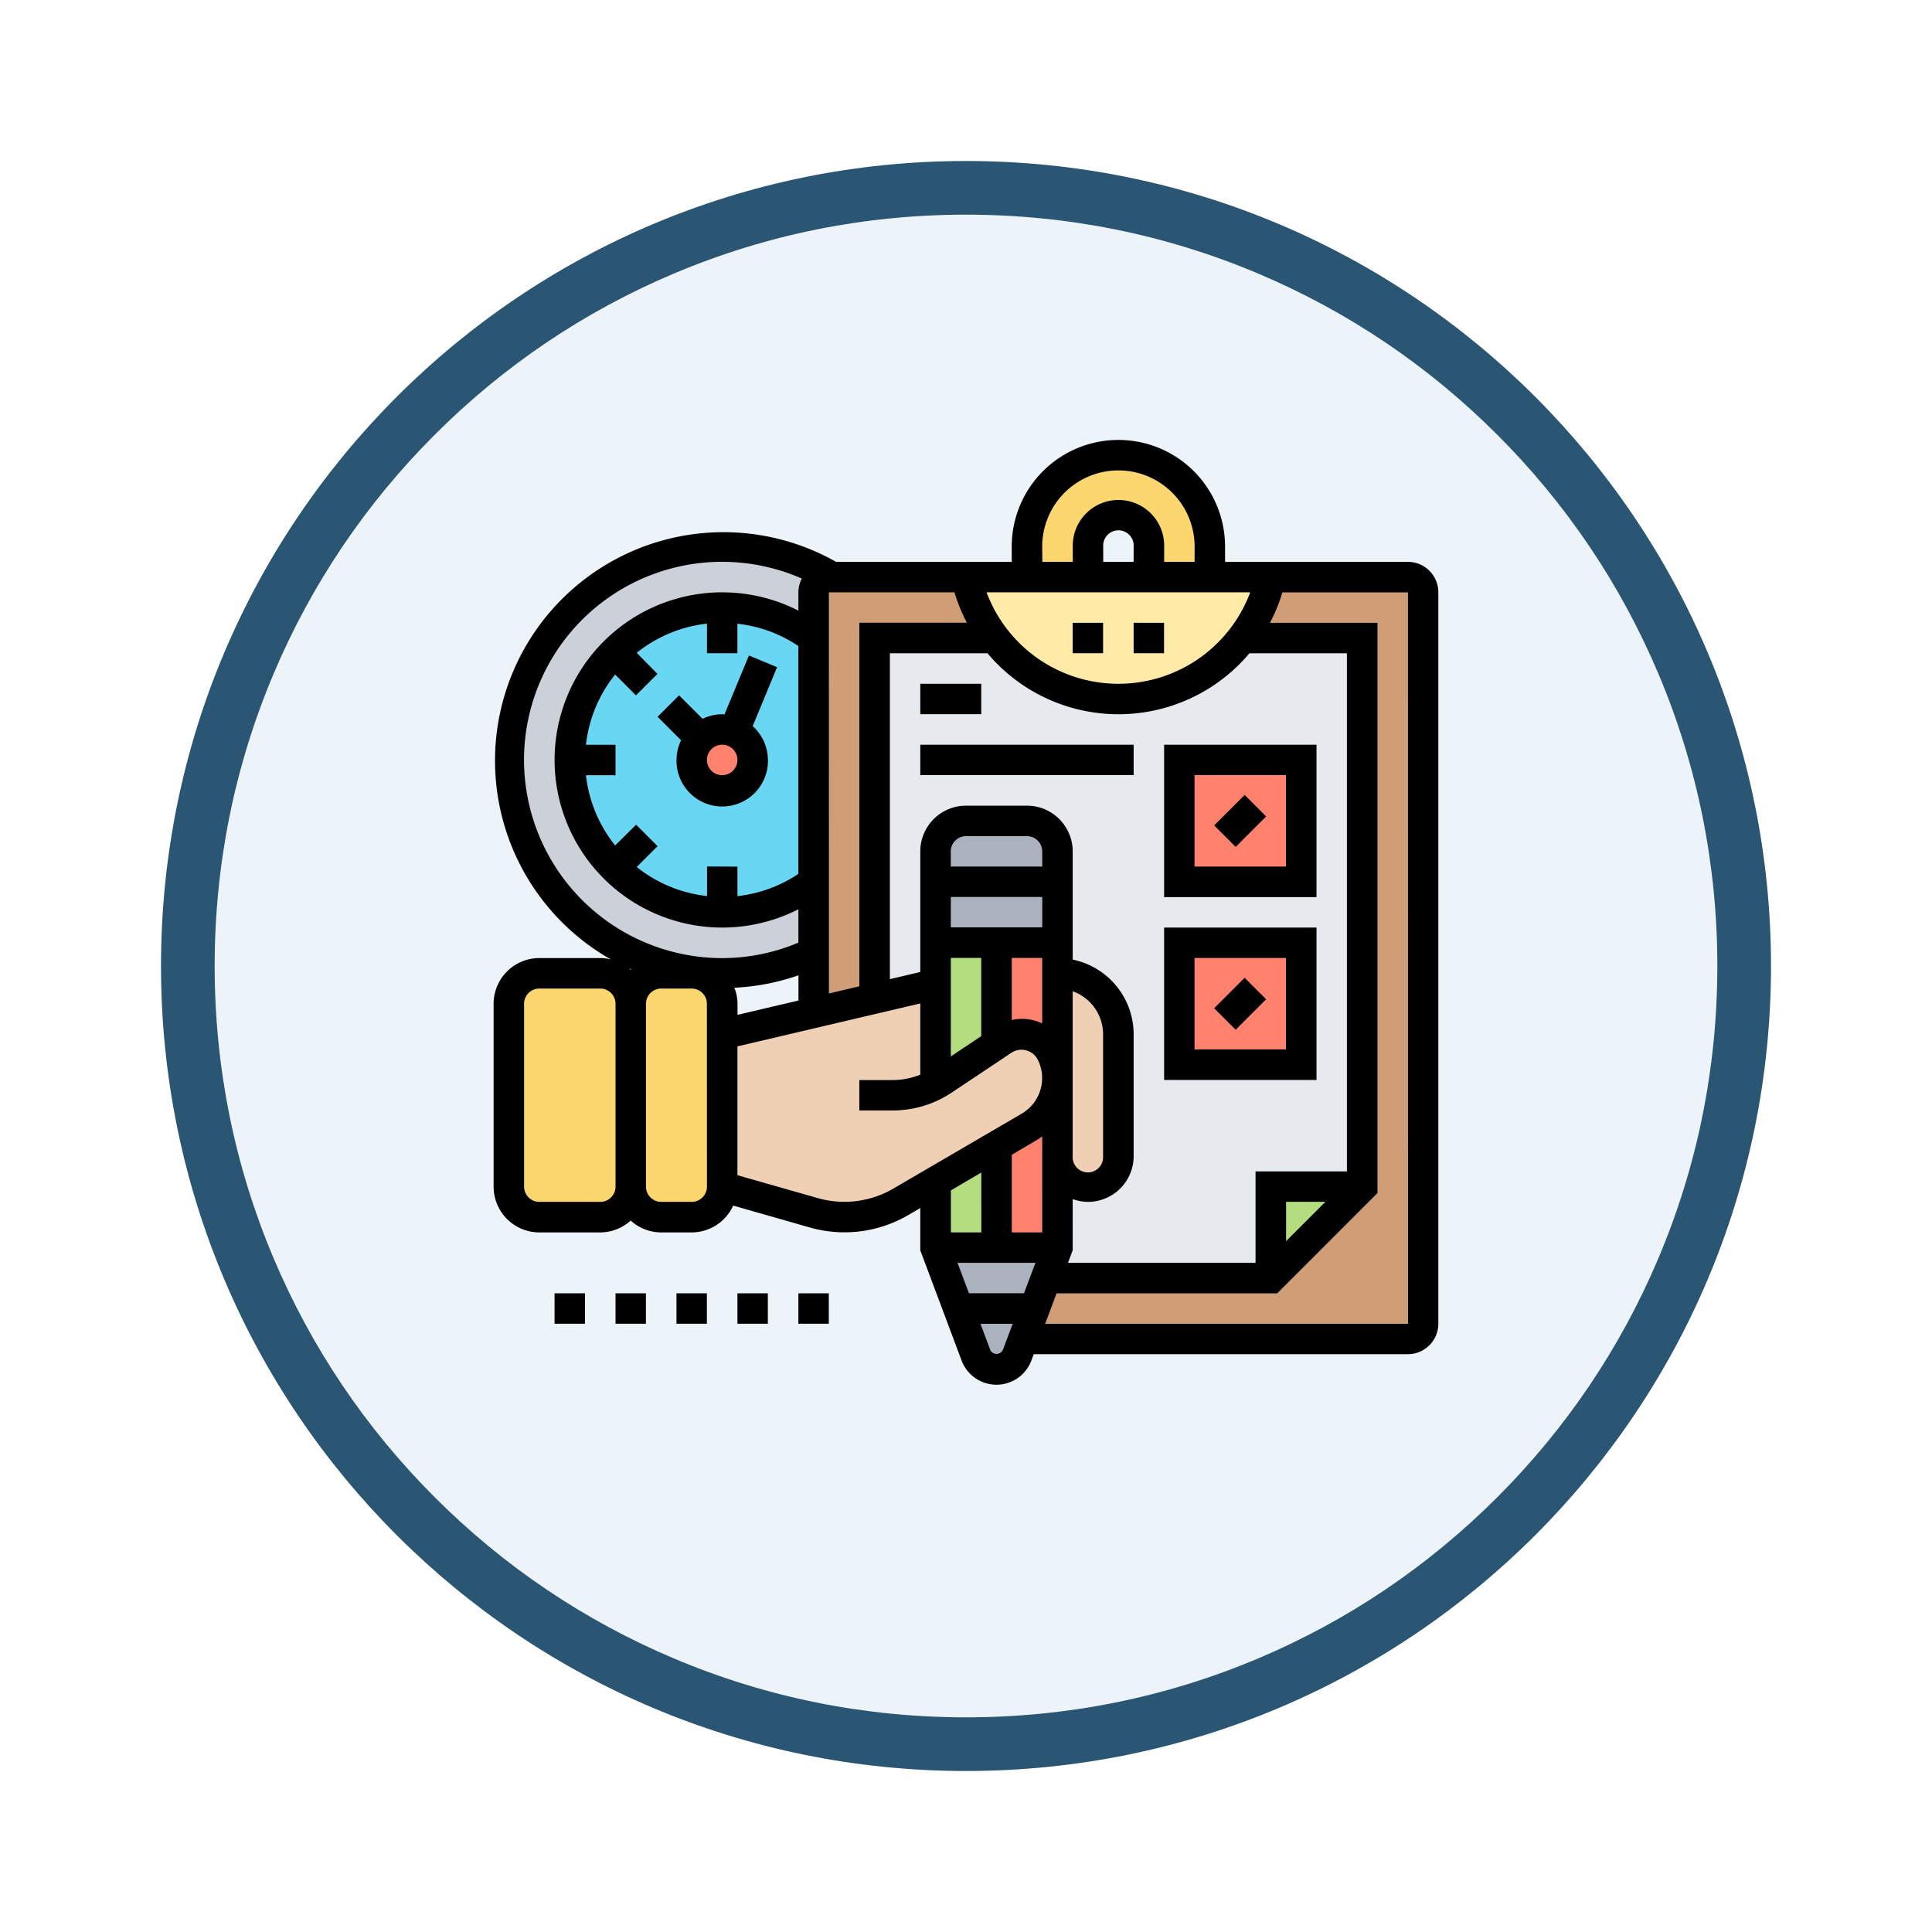 <svg xmlns="http://www.w3.org/2000/svg" xmlns:xlink="http://www.w3.org/1999/xlink" width="108" height="108" viewBox="0 0 108 108">
  <defs>
    <filter id="Trazado_904820" x="0" y="0" width="108" height="108" filterUnits="userSpaceOnUse">
      <feOffset dy="3" input="SourceAlpha"/>
      <feGaussianBlur stdDeviation="3" result="blur"/>
      <feFlood flood-opacity="0.161"/>
      <feComposite operator="in" in2="blur"/>
      <feComposite in="SourceGraphic"/>
    </filter>
  </defs>
  <g id="Grupo_1144149" data-name="Grupo 1144149" transform="translate(-201 -975)">
    <g transform="matrix(1, 0, 0, 1, 201, 975)" filter="url(#Trazado_904820)">
      <g id="Trazado_904820-2" data-name="Trazado 904820" transform="translate(9 6)" fill="#ecf4fa">
        <path d="M 45 88.5 C 39.127 88.5 33.43 87.35 28.068 85.082 C 22.889 82.891 18.236 79.755 14.241 75.759 C 10.245 71.764 7.109 67.111 4.918 61.932 C 2.65 56.57 1.5 50.873 1.5 45 C 1.5 39.127 2.65 33.43 4.918 28.068 C 7.109 22.889 10.245 18.236 14.241 14.241 C 18.236 10.245 22.889 7.109 28.068 4.918 C 33.43 2.65 39.127 1.5 45 1.5 C 50.873 1.5 56.57 2.65 61.932 4.918 C 67.111 7.109 71.764 10.245 75.759 14.241 C 79.755 18.236 82.891 22.889 85.082 28.068 C 87.35 33.43 88.5 39.127 88.5 45 C 88.5 50.873 87.35 56.57 85.082 61.932 C 82.891 67.111 79.755 71.764 75.759 75.759 C 71.764 79.755 67.111 82.891 61.932 85.082 C 56.57 87.35 50.873 88.5 45 88.5 Z" stroke="none"/>
        <path d="M 45 3 C 39.329 3 33.829 4.11 28.653 6.299 C 23.652 8.415 19.16 11.443 15.302 15.302 C 11.443 19.16 8.415 23.652 6.299 28.653 C 4.11 33.829 3 39.329 3 45 C 3 50.671 4.11 56.171 6.299 61.347 C 8.415 66.348 11.443 70.84 15.302 74.698 C 19.16 78.557 23.652 81.585 28.653 83.701 C 33.829 85.89 39.329 87 45 87 C 50.671 87 56.171 85.89 61.347 83.701 C 66.348 81.585 70.84 78.557 74.698 74.698 C 78.557 70.84 81.585 66.348 83.701 61.347 C 85.89 56.171 87 50.671 87 45 C 87 39.329 85.89 33.829 83.701 28.653 C 81.585 23.652 78.557 19.16 74.698 15.302 C 70.84 11.443 66.348 8.415 61.347 6.299 C 56.171 4.11 50.671 3 45 3 M 45 0 C 69.853 0 90 20.147 90 45 C 90 69.853 69.853 90 45 90 C 20.147 90 0 69.853 0 45 C 0 20.147 20.147 0 45 0 Z" stroke="none" fill="#2a5673"/>
      </g>
    </g>
    <g id="Grupo_1144148" data-name="Grupo 1144148" transform="translate(228.593 999.593)">
      <g id="Grupo_1144146" data-name="Grupo 1144146" transform="translate(0.852 0.852)">
        <g id="Grupo_1144125" data-name="Grupo 1144125" transform="translate(28.75 6.815)">
          <path id="Trazado_978992" data-name="Trazado 978992" d="M57.111,9.852V50.741a.854.854,0,0,1-.852.852H34.75l1.278-3.407H48.593L53.7,43.074V12.407H46.991a8.691,8.691,0,0,0,1.55-3.2l.051-.2h7.667A.854.854,0,0,1,57.111,9.852Z" transform="translate(-34.75 -9)" fill="#cf9e76"/>
        </g>
        <g id="Grupo_1144126" data-name="Grupo 1144126" transform="translate(17.037 6.815)">
          <path id="Trazado_978993" data-name="Trazado 978993" d="M31.12,12.407H24.407V32.554l-3.407.8V9.852A.854.854,0,0,1,21.852,9h7.667l.051.2a8.692,8.692,0,0,0,1.55,3.2Z" transform="translate(-21 -9)" fill="#cf9e76"/>
        </g>
        <g id="Grupo_1144127" data-name="Grupo 1144127" transform="translate(20.444 10.222)">
          <path id="Trazado_978994" data-name="Trazado 978994" d="M35.222,47.074V41.963a1.716,1.716,0,0,0,1.7,1.7,1.709,1.709,0,0,0,1.7-1.7V35.148a3.406,3.406,0,0,0-3.407-3.407V24.926a1.709,1.709,0,0,0-1.7-1.7H30.111a1.709,1.709,0,0,0-1.7,1.7v7.42l-3.407.8V13h6.713a8.732,8.732,0,0,0,13.834,0h6.713V43.667H47.148v5.111H34.583Z" transform="translate(-25 -13)" fill="#e6e9ed"/>
        </g>
        <g id="Grupo_1144128" data-name="Grupo 1144128" transform="translate(28.963)">
          <path id="Trazado_978995" data-name="Trazado 978995" d="M45.222,6.111v1.7H41.815v-1.7a1.716,1.716,0,0,0-1.7-1.7,1.709,1.709,0,0,0-1.7,1.7v1.7H35v-1.7A5.115,5.115,0,0,1,40.111,1a5.119,5.119,0,0,1,5.111,5.111Z" transform="translate(-35 -1)" fill="#fcd770"/>
        </g>
        <g id="Grupo_1144129" data-name="Grupo 1144129" transform="translate(25.556 6.815)">
          <path id="Trazado_978996" data-name="Trazado 978996" d="M48.037,9l-.051.2a8.729,8.729,0,0,1-16.935,0L31,9H48.037Z" transform="translate(-31 -9)" fill="#ffeaa7"/>
        </g>
        <g id="Grupo_1144130" data-name="Grupo 1144130" transform="translate(0 5.111)">
          <path id="Trazado_978997" data-name="Trazado 978997" d="M18.037,29.7a11.8,11.8,0,0,1-5.111,1.15,11.148,11.148,0,0,1-1.516-.1A11.923,11.923,0,1,1,19.068,8.7h-.179a.854.854,0,0,0-.852.852v2.556a8.519,8.519,0,1,0,0,13.63Z" transform="translate(-1 -7)" fill="#ccd1d9"/>
        </g>
        <g id="Grupo_1144131" data-name="Grupo 1144131" transform="translate(3.407 8.519)">
          <path id="Trazado_978998" data-name="Trazado 978998" d="M13.519,11a8.456,8.456,0,0,1,5.111,1.7v13.63A8.518,8.518,0,1,1,13.519,11Z" transform="translate(-5 -11)" fill="#69d6f4"/>
        </g>
        <g id="Grupo_1144132" data-name="Grupo 1144132" transform="translate(6.815 28.963)">
          <path id="Trazado_978999" data-name="Trazado 978999" d="M14.111,38.407v8.519a1.709,1.709,0,0,1-1.7,1.7H10.7a1.709,1.709,0,0,1-1.7-1.7V36.7A1.709,1.709,0,0,1,10.7,35h1.7a1.086,1.086,0,0,1,.17.009,1.708,1.708,0,0,1,1.533,1.7Z" transform="translate(-9 -35)" fill="#fcd770"/>
        </g>
        <g id="Grupo_1144133" data-name="Grupo 1144133" transform="translate(0 28.963)">
          <path id="Trazado_979000" data-name="Trazado 979000" d="M7.815,36.7V46.926a1.709,1.709,0,0,1-1.7,1.7H2.7a1.709,1.709,0,0,1-1.7-1.7V36.7A1.709,1.709,0,0,1,2.7,35H6.111A1.709,1.709,0,0,1,7.815,36.7Z" transform="translate(-1 -35)" fill="#fcd770"/>
        </g>
        <g id="Grupo_1144134" data-name="Grupo 1144134" transform="translate(23.852 44.296)">
          <path id="Trazado_979001" data-name="Trazado 979001" d="M35.815,53l-.639,1.7L33.9,58.111l-.341.9a1.226,1.226,0,0,1-2.3,0L29,53h6.815Z" transform="translate(-29 -53)" fill="#aab2bd"/>
        </g>
        <g id="Grupo_1144135" data-name="Grupo 1144135" transform="translate(23.852 20.444)">
          <path id="Trazado_979002" data-name="Trazado 979002" d="M34.111,25H30.7A1.709,1.709,0,0,0,29,26.7v5.111h6.815V26.7A1.709,1.709,0,0,0,34.111,25Z" transform="translate(-29 -25)" fill="#aab2bd"/>
        </g>
        <g id="Grupo_1144136" data-name="Grupo 1144136" transform="translate(30.667 28.963)">
          <path id="Trazado_979003" data-name="Trazado 979003" d="M40.407,38.407v6.815a1.709,1.709,0,0,1-1.7,1.7,1.716,1.716,0,0,1-1.7-1.7V35A3.406,3.406,0,0,1,40.407,38.407Z" transform="translate(-37 -35)" fill="#f0d0b4"/>
        </g>
        <g id="Grupo_1144137" data-name="Grupo 1144137" transform="translate(11.926 29.568)">
          <path id="Trazado_979004" data-name="Trazado 979004" d="M30.333,39.075l.383-.256a1.921,1.921,0,0,1,1.031-.307A1.844,1.844,0,0,1,33.4,39.535l.009.017a3.1,3.1,0,0,1,.332,1.406,3.148,3.148,0,0,1-1.567,2.726l-1.84,1.073L26.926,46.75l-1.951,1.133a6.176,6.176,0,0,1-3.143.852,6.052,6.052,0,0,1-1.7-.239L15,47.031V38.513l5.111-1.2,3.407-.8,3.407-.8v5.605q.217-.115.434-.256Z" transform="translate(-15 -35.71)" fill="#f0d0b4"/>
        </g>
        <g id="Grupo_1144138" data-name="Grupo 1144138" transform="translate(37.482 27.259)">
          <path id="Trazado_979005" data-name="Trazado 979005" d="M45,33h6.815v6.815H45Z" transform="translate(-45 -33)" fill="#ff826e"/>
        </g>
        <g id="Grupo_1144139" data-name="Grupo 1144139" transform="translate(37.482 17.037)">
          <path id="Trazado_979006" data-name="Trazado 979006" d="M45,21h6.815v6.815H45Z" transform="translate(-45 -21)" fill="#ff826e"/>
        </g>
        <g id="Grupo_1144140" data-name="Grupo 1144140" transform="translate(10.222 15.333)">
          <path id="Trazado_979007" data-name="Trazado 979007" d="M15.36,19.128A1.705,1.705,0,1,1,13,20.7,1.716,1.716,0,0,1,14.7,19,1.7,1.7,0,0,1,15.36,19.128Z" transform="translate(-13 -19)" fill="#ff826e"/>
        </g>
        <g id="Grupo_1144141" data-name="Grupo 1144141" transform="translate(27.259 34.815)">
          <path id="Trazado_979008" data-name="Trazado 979008" d="M36.407,46.24v5.111H33V45.669L34.84,44.6a3.148,3.148,0,0,0,1.567-2.726Z" transform="translate(-33 -41.87)" fill="#ff826e"/>
        </g>
        <g id="Grupo_1144142" data-name="Grupo 1144142" transform="translate(27.259 27.259)">
          <path id="Trazado_979009" data-name="Trazado 979009" d="M36.407,34.7v5.852a3.1,3.1,0,0,0-.332-1.406l-.009-.017a1.844,1.844,0,0,0-1.653-1.022,1.921,1.921,0,0,0-1.031.307L33,38.673V33h3.407Z" transform="translate(-33 -33)" fill="#ff826e"/>
        </g>
        <g id="Grupo_1144143" data-name="Grupo 1144143" transform="translate(23.852 38.615)">
          <path id="Trazado_979010" data-name="Trazado 979010" d="M32.407,46.33v5.682H29V48.323Z" transform="translate(-29 -46.33)" fill="#b4dd7f"/>
        </g>
        <g id="Grupo_1144144" data-name="Grupo 1144144" transform="translate(23.852 27.259)">
          <path id="Trazado_979011" data-name="Trazado 979011" d="M32.407,33v5.673l-2.973,1.985q-.217.141-.434.256V33Z" transform="translate(-29 -33)" fill="#b4dd7f"/>
        </g>
        <g id="Grupo_1144145" data-name="Grupo 1144145" transform="translate(42.593 40.889)">
          <path id="Trazado_979012" data-name="Trazado 979012" d="M56.111,49,51,54.111V49Z" transform="translate(-51 -49)" fill="#b4dd7f"/>
        </g>
      </g>
      <g id="Grupo_1144147" data-name="Grupo 1144147">
        <path id="Trazado_979013" data-name="Trazado 979013" d="M4,56H5.7v1.7H4Z" transform="translate(-0.593 -8.296)"/>
        <path id="Trazado_979014" data-name="Trazado 979014" d="M8,56H9.7v1.7H8Z" transform="translate(-1.185 -8.296)"/>
        <path id="Trazado_979015" data-name="Trazado 979015" d="M12,56h1.7v1.7H12Z" transform="translate(-1.778 -8.296)"/>
        <path id="Trazado_979016" data-name="Trazado 979016" d="M16,56h1.7v1.7H16Z" transform="translate(-2.37 -8.296)"/>
        <path id="Trazado_979017" data-name="Trazado 979017" d="M20,56h1.7v1.7H20Z" transform="translate(-2.963 -8.296)"/>
        <path id="Trazado_979018" data-name="Trazado 979018" d="M51.111,6.815H40.889V5.963a5.963,5.963,0,1,0-11.926,0v.852H19.144A12.771,12.771,0,1,0,6.556,29.04a2.518,2.518,0,0,0-.593-.077H2.556A2.559,2.559,0,0,0,0,31.519V41.741A2.559,2.559,0,0,0,2.556,44.3H5.963a2.539,2.539,0,0,0,1.7-.664,2.535,2.535,0,0,0,1.7.664h1.7A2.554,2.554,0,0,0,13.392,42.8l4.276,1.222a7.077,7.077,0,0,0,5.511-.692l.672-.392V45.3l2.31,6.161a2.082,2.082,0,0,0,3.9,0l.132-.354H51.111a1.705,1.705,0,0,0,1.7-1.7V8.519A1.705,1.705,0,0,0,51.111,6.815ZM47.7,40.889H42.593V46H32.109l.262-.7V42.436a2.527,2.527,0,0,0,.852.157,2.559,2.559,0,0,0,2.556-2.556V33.222a4.267,4.267,0,0,0-3.407-4.173V23a2.559,2.559,0,0,0-2.556-2.556H26.407A2.559,2.559,0,0,0,23.852,23v6.742l-1.7.4V11.926h5.457a9.568,9.568,0,0,0,14.642,0H47.7Zm-1.2,1.7-2.2,2.2v-2.2ZM29.65,47.7H26.572L25.933,46h4.356Zm.733-8.574c.1-.058.19-.126.284-.192V44.3h-1.7V39.959Zm1.987-8.306a2.552,2.552,0,0,1,1.7,2.4v6.815a.852.852,0,1,1-1.7,0Zm-1.7-6.972H25.556V23a.853.853,0,0,1,.852-.852h3.407a.853.853,0,0,1,.852.852Zm-5.111,1.7h5.111v1.7H25.556Zm0,3.407h1.7v4.371l-1.7,1.136Zm3.407,0h1.7v3.662a2.6,2.6,0,0,0-1.7-.189Zm-15.5,1.666a12.653,12.653,0,0,0,3.576-.694v1.41l-3.407.8v-.628A2.535,2.535,0,0,0,13.461,30.629Zm-1.535-6.777v1.653A7.63,7.63,0,0,1,8,23.873l1.165-1.165-1.2-1.2L6.794,22.669a7.63,7.63,0,0,1-1.632-3.928H6.815v-1.7H5.161a7.63,7.63,0,0,1,1.632-3.928l1.165,1.165,1.2-1.2L8,11.9a7.63,7.63,0,0,1,3.928-1.632v1.653h1.7V10.274a7.573,7.573,0,0,1,3.407,1.245V24.258A7.573,7.573,0,0,1,13.63,25.5V23.852ZM18.741,8.519h7.022a9.581,9.581,0,0,0,.693,1.7H20.444V30.543l-1.7.4ZM34.926,13.63a7.86,7.86,0,0,1-7.369-5.111H42.295A7.858,7.858,0,0,1,34.926,13.63Zm.852-6.815h-1.7V5.963a.852.852,0,1,1,1.7,0Zm-5.111-.852a4.259,4.259,0,0,1,8.519,0v.852h-1.7V5.963a2.556,2.556,0,1,0-5.111,0v.852h-1.7ZM1.7,17.889A11.073,11.073,0,0,1,17.229,7.749a1.683,1.683,0,0,0-.192.769V9.542a9.37,9.37,0,1,0,0,16.693V28.1a10.964,10.964,0,0,1-4.259.866A11.087,11.087,0,0,1,1.7,17.889Zm5.99,11.716-.027.022c-.033-.03-.068-.057-.1-.085.044.02.086.043.13.063ZM5.963,42.593H2.556a.853.853,0,0,1-.852-.852V31.519a.853.853,0,0,1,.852-.852H5.963a.853.853,0,0,1,.852.852V41.741A.853.853,0,0,1,5.963,42.593Zm5.963-.852a.853.853,0,0,1-.852.852H9.37a.853.853,0,0,1-.852-.852V31.519a.853.853,0,0,1,.852-.852h1.7a.853.853,0,0,1,.852.852Zm10.4.12a5.432,5.432,0,0,1-4.185.526L13.63,41.1V33.9l10.222-2.4v3.983a4.271,4.271,0,0,1-1.548.3h-1.86v1.7H22.3a5.945,5.945,0,0,0,3.308-1l3.356-2.238a1.022,1.022,0,0,1,1.455.4,2.3,2.3,0,0,1-.9,3.017Zm4.937-.909V44.3h-1.7v-2.35Zm.5,9.914-.547-1.458h1.8l-.547,1.459A.394.394,0,0,1,27.758,50.866Zm23.354-1.458H30.831l.639-1.7H43.8l5.61-5.61V10.222H43.4a9.581,9.581,0,0,0,.693-1.7h7.021Z"/>
        <path id="Trazado_979019" data-name="Trazado 979019" d="M42,12h1.7v1.7H42Z" transform="translate(-6.222 -1.778)"/>
        <path id="Trazado_979020" data-name="Trazado 979020" d="M38,12h1.7v1.7H38Z" transform="translate(-5.63 -1.778)"/>
        <path id="Trazado_979021" data-name="Trazado 979021" d="M28,20H39.926v1.7H28Z" transform="translate(-4.148 -2.963)"/>
        <path id="Trazado_979022" data-name="Trazado 979022" d="M28,16h3.407v1.7H28Z" transform="translate(-4.148 -2.37)"/>
        <path id="Trazado_979023" data-name="Trazado 979023" d="M44,28.519h8.519V20H44ZM45.7,21.7h5.111v5.111H45.7Z" transform="translate(-6.518 -2.963)"/>
        <path id="Trazado_979024" data-name="Trazado 979024" d="M0,0H2.409V1.7H0Z" transform="translate(40.28 21.548) rotate(-45)"/>
        <path id="Trazado_979025" data-name="Trazado 979025" d="M44,40.519h8.519V32H44ZM45.7,33.7h5.111v5.111H45.7Z" transform="translate(-6.518 -4.741)"/>
        <path id="Trazado_979026" data-name="Trazado 979026" d="M0,0H2.409V1.7H0Z" transform="translate(40.279 31.769) rotate(-45)"/>
        <path id="Trazado_979027" data-name="Trazado 979027" d="M16.927,19.985a2.54,2.54,0,0,0-.851-1.89L17.44,14.8l-1.574-.653L14.5,17.442c-.043,0-.085-.013-.13-.013a2.514,2.514,0,0,0-1.095.256l-1.314-1.314-1.2,1.2,1.314,1.314a2.514,2.514,0,0,0-.256,1.095,2.556,2.556,0,1,0,5.111,0Zm-2.556.852a.852.852,0,1,1,.852-.852A.853.853,0,0,1,14.372,20.837Z" transform="translate(-1.594 -2.096)"/>
      </g>
    </g>
  </g>
</svg>
